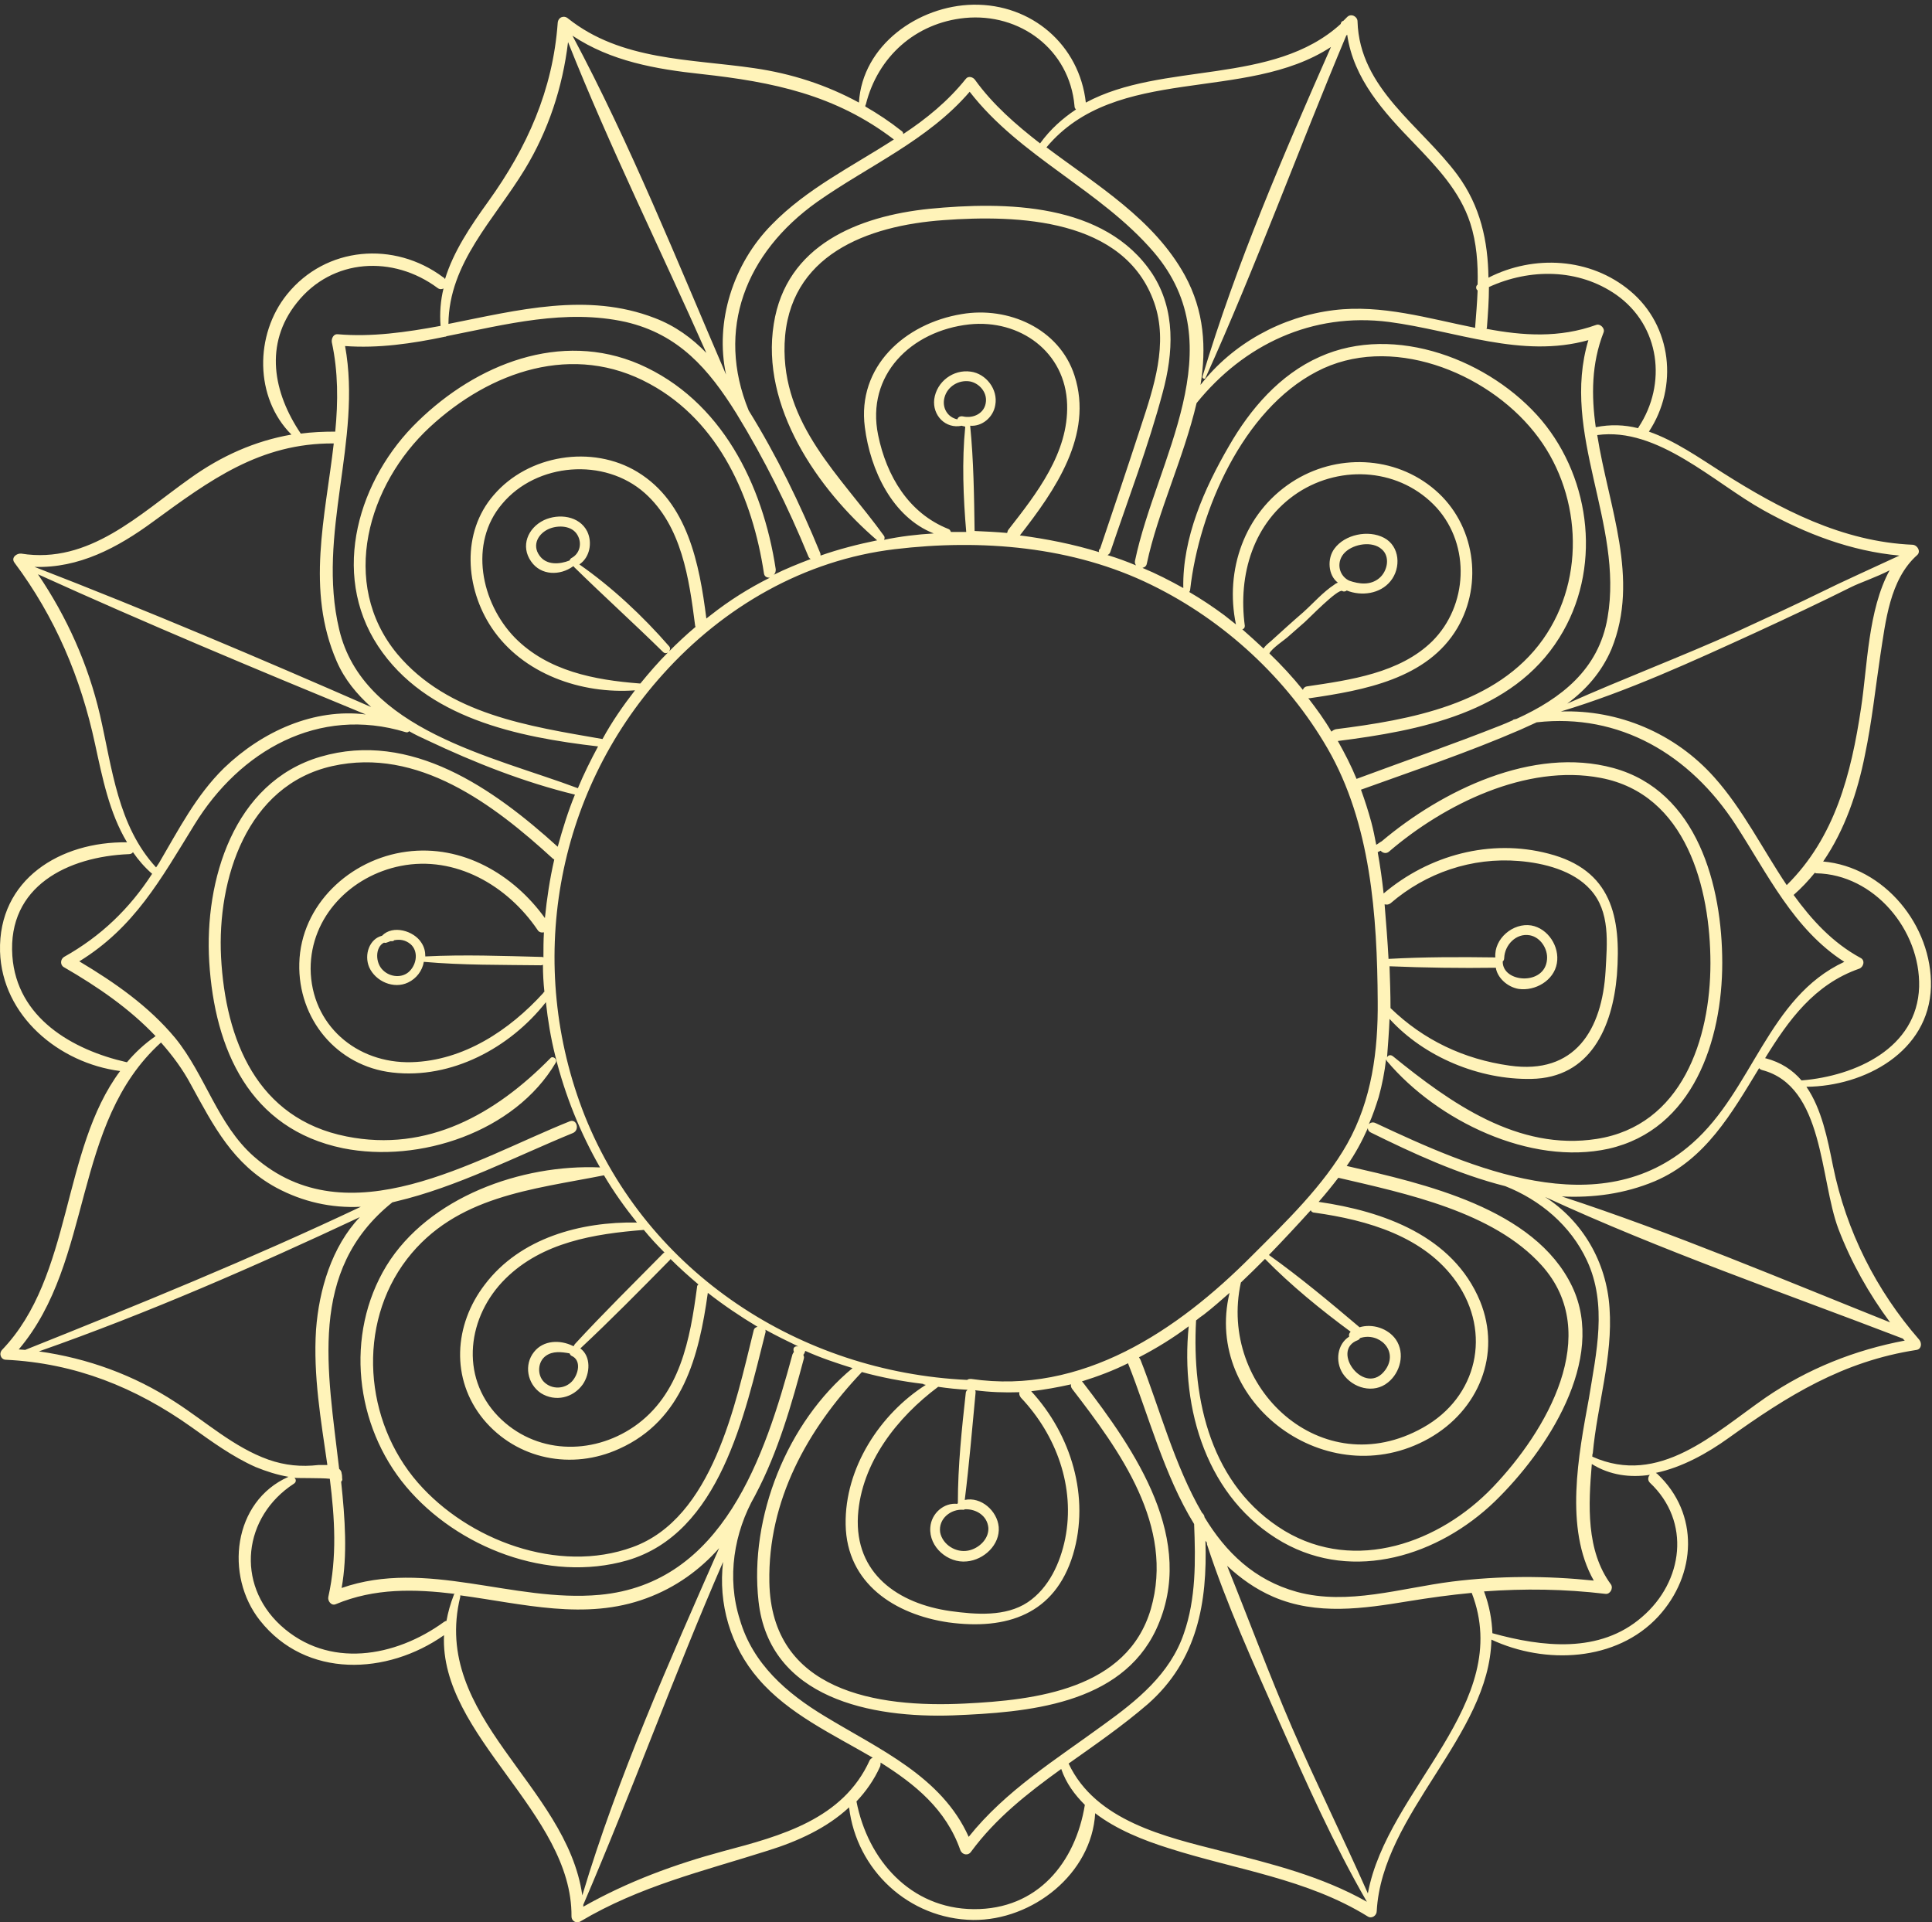 <svg width="398" height="396" viewBox="0 0 398 396" fill="none" xmlns="http://www.w3.org/2000/svg">
<rect x="0" y="0" width="398" height="396" fill="#333333" stroke="none"/>
<path d="M377.604 240.187C376.488 234.615 375.272 228.434 372.129 223.875C384.093 223.773 397.376 216.681 397.781 203.307C398.086 190.641 388.149 178.584 375.576 177.47C380.037 170.985 382.674 163.183 384.194 155.483C385.614 148.694 386.324 141.906 387.338 135.117C388.453 128.025 389.264 119.413 394.942 114.347C395.754 113.637 395.044 112.32 394.03 112.219C379.53 111.611 366.755 104.924 354.79 97.325C350.024 94.285 344.955 90.739 339.682 88.915C345.766 79.695 344.448 67.131 335.829 59.937C327.616 53.047 315.956 52.44 306.627 57.202C306.526 49.704 305.005 42.51 300.24 36.026C292.736 25.893 280.062 18.294 279.656 4.413C279.656 3.4 278.338 2.691 277.527 3.501C277.223 3.805 277.02 4.008 276.716 4.312C276.513 4.312 276.31 4.515 276.209 4.819V4.92C262.216 17.686 239.504 12.62 223.686 21.131C222.368 9.277 212.533 0.766 200.467 0.968C189.212 1.171 177.653 9.277 176.943 21.131C170.251 17.484 163.052 15.153 155.346 14.039C142.165 12.114 127.97 12.519 117.019 3.805C116.208 3.096 114.991 3.501 114.89 4.717C113.876 18.598 108.603 30.352 100.593 41.497C96.943 46.563 93.394 51.832 91.67 57.505C91.569 57.303 91.468 57.202 91.265 57.1C81.227 49.602 67.133 50.717 59.123 60.647C52.431 68.955 52.431 81.924 60.035 89.523C52.532 90.84 45.637 93.88 39.148 98.541C28.704 105.937 18.362 116.272 4.369 114.043C3.457 113.941 2.24 114.853 2.95 115.866C11.366 127.113 16.638 139.576 19.578 153.254C21.099 160.245 22.519 167.439 26.169 173.518C12.481 173.315 -0.396 181.117 0.009 196.011C0.415 209.284 12.177 219.011 24.75 220.632C12.582 236.945 15.016 262.883 0.415 278.081C-0.295 278.892 0.212 280.108 1.226 280.108C15.523 280.817 27.893 285.782 39.452 293.989C43.711 297.028 47.868 300.068 52.633 302.196C54.864 303.108 57.095 303.817 59.427 304.222C47.969 309.288 46.245 324.588 53.546 333.808C63.077 345.865 79.807 345.055 91.468 336.848C90.555 357.618 117.932 373.425 117.729 394.803C117.729 395.715 118.743 396.323 119.554 395.816C131.823 388.521 144.801 385.482 158.185 381.226C164.37 379.301 170.353 376.565 174.915 372.31C176.436 385.178 187.184 395.31 200.467 395.513C212.736 395.614 224.903 385.988 225.613 373.526C229.973 376.869 235.55 379.099 240.721 380.72C254.612 385.178 269.213 387.002 281.786 394.803C282.597 395.31 283.611 394.601 283.611 393.689C284.726 373.526 306.83 357.517 307.236 337.76C318.288 342.927 332.99 342.319 341.609 332.997C349.517 324.385 350.126 311.821 341.406 303.614C341.304 303.513 341.203 303.513 341.102 303.412C346.476 302.297 351.748 299.359 356.108 296.218C368.276 287.504 379.632 280.412 394.841 278.081C395.855 277.879 395.956 276.663 395.348 275.954C386.527 265.822 380.341 253.663 377.604 240.187ZM378.719 253.156C381.355 260.046 385.006 266.531 389.366 272.407C367.059 263.491 344.65 253.967 321.735 246.469C328.123 246.773 334.612 245.963 340.899 243.328C351.343 238.87 356.716 229.346 362.395 220.025C362.496 220.227 362.699 220.328 363.003 220.43C375.779 223.773 374.866 242.923 378.719 253.156ZM328.326 325.601C318.592 324.588 308.858 324.588 299.124 325.804C288.681 327.121 277.628 330.768 267.185 327.931C258.363 325.5 252.483 319.724 248.123 312.531C248.123 312.125 247.818 311.821 247.616 311.619C241.937 301.892 238.794 289.835 234.941 280.108C234.84 279.905 234.738 279.804 234.637 279.601C238.186 277.777 241.633 275.65 244.878 273.218C243.154 290.24 248.63 308.782 264.244 317.698C278.947 326.006 296.387 320.434 307.946 309.288C318.592 298.954 331.064 280.108 323.865 265.011C316.159 248.901 293.345 243.835 277.426 240.187C279.149 237.756 280.569 235.121 281.786 232.386C281.786 232.791 281.988 233.095 282.394 233.298C291.013 237.553 300.442 241.91 310.075 244.342C317.274 247.179 323.56 252.447 326.906 259.641C331.165 268.76 328.833 278.689 327.312 288.112C325.183 299.663 322.242 314.861 328.326 325.601ZM70.276 305.235C70.479 305.033 70.58 304.83 70.479 304.526C70.479 304.222 70.479 303.918 70.377 303.513C70.377 303.209 70.175 302.804 69.87 302.601C67.538 282.337 63.28 261.769 80.821 247.685C81.125 247.584 81.328 247.584 81.632 247.482C94.104 244.544 106.17 238.262 118.033 233.399C119.452 232.791 118.844 230.461 117.425 230.967C97.653 238.87 71.695 255.284 52.329 238.262C44.826 231.676 42.291 221.443 36.106 213.844C30.631 207.258 23.634 202.395 16.334 198.038C27.69 191.047 33.064 181.219 40.06 169.871C49.389 154.672 65.612 145.351 83.559 150.822C83.863 150.924 84.167 150.822 84.269 150.62C85.485 151.329 86.803 151.937 88.121 152.545C97.754 157.104 107.995 161.157 118.439 163.69C117.019 167.135 115.904 170.782 114.89 174.43C101.708 162.474 84.674 150.417 66.017 155.888C48.071 161.157 42.088 181.421 43.102 198.139C44.218 216.174 51.416 232.588 70.681 236.54C86.398 239.681 106.068 233.196 114.484 218.91C114.89 218.201 113.876 217.39 113.369 217.998C102.114 229.447 88.121 237.452 71.391 234.108C52.938 230.461 46.448 214.249 45.536 197.126C44.724 181.117 50.808 161.765 68.451 157.813C86.094 153.862 101.708 165.716 113.876 176.862C113.977 176.963 114.079 176.963 114.18 177.064C113.267 181.016 112.659 185.069 112.253 189.122C105.764 180.104 95.219 173.923 83.761 175.443C72.101 176.963 61.962 186.386 61.657 198.443C61.353 209.892 69.363 219.619 80.821 220.936C92.988 222.355 105.054 215.87 112.456 206.447C112.862 210.196 113.47 213.844 114.383 217.491C116.411 225.698 119.554 233.399 123.61 240.491C107.488 239.782 88.324 246.571 79.604 260.756C70.986 274.94 73.115 293.685 83.66 306.249C94.205 318.813 112.963 326.108 129.186 321.447C148.35 315.874 153.42 291.354 157.678 274.535C157.78 274.333 157.678 274.13 157.678 273.927C159.909 275.143 162.14 276.258 164.472 277.372C164.066 277.271 163.559 277.372 163.458 277.879C163.458 278.081 163.458 278.284 163.559 278.487C163.458 278.588 163.356 278.791 163.255 278.993C157.577 299.967 148.958 326.209 123.508 328.539C105.663 330.16 87.817 321.042 70.377 327.121C71.594 320.332 71.087 312.835 70.276 305.235ZM137.805 133.091C132.431 126.91 126.043 120.933 119.351 116.272C121.48 114.853 122.089 111.814 120.973 109.483C119.351 106.241 115.093 105.734 112.051 107.153C108.705 108.774 107.184 112.523 109.414 115.664C111.442 118.602 115.397 118.602 118.033 116.677C118.134 116.677 118.134 116.677 118.236 116.677C118.236 116.677 118.236 116.677 118.236 116.778C124.218 122.655 130.505 128.329 136.588 134.307C136.892 134.611 137.298 134.611 137.602 134.408C135.574 136.435 133.749 138.562 131.924 140.791C131.823 140.791 131.823 140.791 131.721 140.791C122.494 140.082 112.862 138.258 106.068 131.369C99.072 124.175 96.537 111.915 103.432 103.809C110.53 95.298 124.522 94.184 132.837 101.58C140.441 108.369 141.962 119.21 143.179 128.734C143.179 128.937 143.28 129.038 143.28 129.14C141.354 130.761 139.529 132.483 137.805 134.206C138.109 133.8 138.109 133.395 137.805 133.091ZM117.729 114.955C117.526 115.056 117.425 115.259 117.323 115.461C115.295 116.272 112.558 116.474 111.138 114.448C109.516 112.219 110.935 109.787 113.267 108.875C115.092 108.166 117.83 108.267 118.946 110.192C119.959 111.915 119.452 114.043 117.729 114.955ZM131.316 97.223C121.987 91.549 108.806 93.677 101.708 101.985C95.016 109.686 95.828 121.135 101.303 129.342C107.691 138.866 119.757 143.02 130.809 142.21C128.375 145.351 126.043 148.694 124.117 152.241C109.009 149.606 92.279 147.175 81.835 134.712C69.769 120.122 75.853 99.756 88.527 88.003C100.999 76.453 118.134 70.475 133.851 79.087C148.249 86.889 155.042 102.695 157.374 118.096C157.476 118.805 157.983 119.007 158.591 119.007C154.332 121.135 150.277 123.668 146.424 126.708C146.119 126.91 145.815 127.214 145.511 127.417C144.091 116.17 141.658 103.505 131.316 97.223ZM136.588 138.866C149.06 124.985 165.689 115.36 184.345 113.131C202.089 111.003 221.05 112.523 237.273 120.527C252.178 127.822 265.157 139.778 273.471 154.166C282.394 169.567 283.712 188.716 283.814 206.245C283.915 216.377 282.597 226.61 277.527 235.628C272.66 244.24 264.853 251.738 257.856 258.729C242.546 274.13 222.875 287.403 200.061 284.059C199.757 284.059 199.453 284.059 199.25 284.262C164.877 282.641 133.445 262.275 120.466 229.853C108.198 198.848 114.281 163.589 136.588 138.866ZM331.165 127.214C329.34 137.954 321.532 143.932 312.407 148.087C312.306 148.087 312.103 148.188 312.001 148.188C311.799 148.188 311.697 148.289 311.596 148.391C310.683 148.796 309.771 149.201 308.96 149.505C299.226 153.355 289.289 156.8 279.454 160.448C278.338 157.712 277.02 155.179 275.601 152.646C292.331 150.518 311.596 146.871 321.228 131.369C329.948 117.488 327.92 98.946 317.578 86.585C307.134 74.224 287.362 66.523 271.849 73.514C263.636 77.162 257.552 84.254 253.192 91.853C248.123 100.567 243.56 110.8 243.763 121.135C241.025 119.615 238.287 118.197 235.347 116.981C235.752 116.88 236.158 116.677 236.259 116.069C238.49 105.532 243.864 94.285 246.5 83.038C256.234 70.981 270.328 64.294 286.146 66.32C299.935 68.144 313.421 73.919 327.211 70.069C321.431 89.32 334.511 107.862 331.165 127.214ZM276.513 121.743C276.817 121.946 277.223 121.844 277.426 121.642C280.468 122.858 284.321 122.351 286.45 119.717C288.681 116.981 288.376 112.523 285.132 110.8C281.887 109.078 277.02 110.091 274.891 113.029C273.37 115.056 273.573 118.501 275.601 120.021C275.398 120.122 275.094 120.223 274.891 120.426C272.559 121.946 270.531 124.276 268.503 126.1C266.272 128.025 264.042 130.051 261.811 132.078C261.203 132.584 260.594 133.091 260.29 133.598C258.87 132.28 257.451 130.963 255.93 129.646C256.234 129.545 256.437 129.342 256.437 128.937C255.017 118.399 258.161 107.558 267.388 101.479C276.412 95.602 288.579 96.514 295.981 104.62C302.977 112.422 302.369 124.783 295.068 132.078C288.376 138.664 278.135 140.082 269.213 141.399C268.706 141.501 268.503 141.805 268.402 142.109C266.272 139.474 263.94 136.941 261.507 134.611C261.912 133.598 264.853 131.673 265.461 131.065C266.576 130.051 267.692 129.14 268.807 128.126C269.618 127.417 275.601 121.236 276.513 121.743ZM277.121 113.739C278.947 112.016 282.698 111.408 284.625 113.131C286.45 114.651 285.841 117.69 284.118 119.109C282.293 120.629 279.961 120.325 277.933 119.615C277.933 119.615 277.831 119.514 277.73 119.514C275.601 118.298 275.296 115.461 277.121 113.739ZM269.821 143.831C280.873 142.21 294.054 139.88 300.24 129.342C305.613 120.122 303.788 107.963 295.677 100.972C287.362 93.778 275.195 93.373 266.069 99.351C256.336 105.734 252.28 117.488 254.612 128.633C253.801 128.025 252.99 127.316 252.178 126.708C249.846 124.985 247.413 123.364 244.979 121.946C245.081 121.844 245.182 121.642 245.182 121.439C247.007 105.228 256.031 84.457 271.241 76.554C286.247 68.651 306.12 76.554 316.057 89.016C325.69 100.972 326.906 118.906 317.882 131.673C308.351 145.148 290.404 148.289 275.195 150.214C274.789 150.316 274.485 150.518 274.282 150.721C272.863 148.289 271.241 146.06 269.517 143.831C269.72 143.831 269.72 143.831 269.821 143.831ZM233.826 115.461C233.725 115.866 233.826 116.17 234.029 116.474C232.102 115.664 230.176 114.955 228.148 114.347C228.351 114.245 228.655 114.043 228.756 113.637C232.406 102.796 236.564 91.955 239.504 80.911C241.735 72.704 242.242 63.889 237.375 56.391C227.641 41.699 207.058 41.497 191.443 43.017C176.741 44.536 161.937 50.514 159.402 66.726C156.664 83.748 168.426 100.77 180.695 111.307C176.741 112.118 172.786 113.131 169.035 114.448C169.035 114.245 169.035 114.043 168.933 113.84C164.776 103.708 160.01 93.88 154.231 84.558C147.437 67.942 153.521 52.136 168.325 41.598C178.971 34.1 191.139 28.933 199.757 18.902C210.201 32.378 226.627 39.065 237.679 51.933C254.409 71.488 238.186 94.69 233.826 115.461ZM226.424 113.739C221.152 112.118 215.575 111.003 210.099 110.294C217.299 101.074 225.309 89.624 221.354 77.365C218.211 67.638 207.666 63.078 198.135 64.699C186.373 66.624 176.538 75.541 178.16 88.003C179.275 96.818 183.838 106.545 192.355 109.889C188.908 110.091 185.461 110.496 182.115 111.206C182.216 111.003 182.317 110.699 182.115 110.395C173.192 98.034 161.024 87.497 161.633 70.779C162.342 52.541 178.667 46.462 194.383 45.347C209.593 44.233 231.697 44.942 237.78 62.369C240.721 70.779 237.679 79.796 235.043 87.8C232.305 96.21 229.466 104.62 226.627 113.029C226.323 113.232 226.323 113.536 226.424 113.739ZM205.03 83.444C205.638 80.201 203.103 76.959 199.96 76.554C196.411 76.047 192.964 78.58 192.457 82.228C192.051 85.572 194.789 88.409 198.135 87.699C198.338 87.8 198.642 87.8 198.845 87.902C198.135 94.994 198.439 102.492 199.047 109.585C198.033 109.585 196.918 109.585 195.904 109.585C195.803 109.382 195.701 109.078 195.397 108.977C187.184 105.734 182.621 98.034 180.898 89.624C178.363 77.263 187.691 68.144 199.656 66.827C210.099 65.713 219.529 72.501 219.833 83.342C220.138 93.272 213.547 101.682 207.767 109.078C207.565 109.281 207.565 109.585 207.463 109.787C205.233 109.585 203.002 109.483 200.771 109.382C200.67 102.188 200.568 94.792 199.859 87.699C202.292 87.902 204.624 85.977 205.03 83.444ZM198.338 85.774C197.729 85.673 197.324 85.977 197.222 86.382C195.194 85.977 193.978 83.95 194.586 81.823C195.194 79.594 197.527 78.175 199.859 78.58C201.785 78.986 203.306 80.809 203.103 82.734C202.9 85.166 200.467 86.281 198.338 85.774ZM312.812 203.712C316.26 204.218 320.113 201.989 320.721 198.443C321.33 194.998 318.896 191.249 315.449 190.641C311.697 190.033 307.743 193.377 308.047 197.227C300.747 197.126 293.345 197.126 286.044 197.531C285.841 193.782 285.537 190.033 285.233 186.285C285.639 186.386 286.044 186.386 286.45 186.082C293.75 179.8 303.18 176.558 312.914 177.368C317.984 177.774 324.067 179.293 327.616 183.245C331.773 187.804 331.064 194.289 330.759 199.963C330.05 212.121 324.473 221.443 310.987 219.518C301.558 218.201 293.243 214.249 286.45 207.663C286.45 204.826 286.348 201.888 286.247 199.051C293.547 199.355 300.848 199.456 308.148 199.355C308.453 201.381 310.48 203.307 312.812 203.712ZM309.568 198.038C309.771 197.936 309.872 197.633 309.872 197.329C309.973 194.694 312.306 192.161 315.145 192.668C317.375 193.073 318.896 195.505 318.693 197.633C318.288 203.104 309.466 202.496 309.568 198.038ZM286.247 209.892C293.446 217.795 304.802 222.456 315.449 222.254C327.616 222.051 332.179 211.615 333.091 200.875C334.004 188.818 331.976 179.192 318.998 175.849C307.033 172.708 294.359 176.152 285.03 184.056C284.726 181.219 284.321 178.382 283.814 175.545C284.016 175.443 284.219 175.342 284.422 175.241C284.828 175.747 285.639 175.95 286.247 175.342C297.502 165.716 314.435 157.307 329.745 160.245C347.388 163.589 352.356 182.941 352.356 198.443C352.356 214.047 346.476 231.879 328.934 234.615C312.711 237.148 298.82 227.218 286.957 217.593C286.45 217.188 285.943 217.39 285.74 217.795C285.943 215.06 286.146 212.527 286.247 209.892ZM246.399 272.002C246.906 271.597 247.413 271.192 248.021 270.786C249.846 269.368 251.57 267.848 253.294 266.328C247.818 289.024 273.471 308.072 294.359 296.319C304.599 290.544 309.365 278.993 304.904 268.051C299.327 254.575 284.929 249.509 271.646 247.584C273.066 245.963 274.384 244.342 275.702 242.619C289.593 245.861 307.641 249.61 317.578 260.654C330.354 274.839 318.491 294.901 307.54 306.35C296.589 317.799 279.251 324.081 264.65 315.368C249.441 306.147 245.486 288.416 246.399 272.002ZM277.933 275.346C275.499 276.866 274.992 280.412 276.615 282.945C278.642 285.984 283.002 287.2 285.943 284.769C288.478 282.742 289.492 278.791 287.565 275.954C285.943 273.623 282.698 272.61 280.062 273.421C280.062 273.421 280.062 273.421 279.961 273.319C273.978 268.253 267.793 263.086 261.405 258.526C264.346 255.487 267.185 252.447 270.024 249.306C270.125 249.61 270.429 249.813 270.835 249.813C281.684 251.333 293.446 254.676 300.037 264.099C307.337 274.535 304.397 287.808 293.142 294.09C272.255 305.843 250.86 285.782 255.626 264.2C257.349 262.579 258.972 260.958 260.594 259.337C265.968 264.808 272.052 269.773 278.237 274.333C277.933 274.637 277.831 274.94 277.933 275.346ZM279.758 276.055C279.961 275.954 280.163 275.751 280.163 275.65C284.016 274.333 288.174 278.183 285.436 282.134C281.279 288.011 273.877 278.183 279.758 276.055ZM197.324 309.592C197.324 309.694 197.222 309.694 197.222 309.795C194.485 309.491 191.848 311.72 191.646 314.658C191.341 318.711 195.296 322.055 199.149 321.649C202.698 321.346 206.044 318.205 205.74 314.557C205.435 311.213 202.089 308.275 198.743 308.984C199.656 301.689 200.264 294.293 200.974 286.896C200.974 286.694 200.974 286.491 200.873 286.39C203.914 286.795 206.956 286.896 209.998 286.795C209.897 287.099 209.998 287.504 210.302 287.91C217.603 295.61 221.557 306.35 219.428 316.989C218.414 321.953 216.082 327.121 211.722 330.059C207.159 333.099 200.974 332.592 195.803 331.883C185.055 330.363 176.031 324.183 176.741 312.227C177.45 301.284 184.852 291.962 193.268 285.681C195.296 285.984 197.324 286.187 199.25 286.288C199.25 286.288 199.25 286.288 199.352 286.288C199.149 286.39 198.946 286.694 198.946 286.998C198.135 294.293 197.324 301.993 197.324 309.592ZM198.439 311.011C198.54 311.011 198.642 311.011 198.743 310.909C201.075 310.808 203.407 312.227 203.61 314.76C203.712 317.09 201.582 319.015 199.453 319.42C196.918 319.927 194.18 318.205 193.674 315.672C193.268 312.835 195.904 310.808 198.439 311.011ZM174.206 314.05C174.409 326.209 184.345 332.592 195.397 334.213C207.362 335.834 217.299 332.592 221.05 320.231C224.599 308.376 220.645 295.509 212.432 286.592C215.169 286.288 217.907 285.782 220.645 285.174C220.543 285.478 220.645 285.782 220.847 286.086C230.683 298.852 242.039 314.354 237.071 331.478C232.204 347.993 213.344 350.222 198.743 350.931C180.594 351.843 158.895 348.398 158.49 325.905C158.185 309.086 166.297 294.495 177.552 282.641C181.608 283.755 185.866 284.566 190.125 285.073C190.125 285.073 190.226 285.073 190.226 285.174C190.429 285.174 190.53 285.275 190.733 285.275C181.303 291.253 174.003 302.398 174.206 314.05ZM118.439 276.866C118.337 276.967 118.236 277.17 118.236 277.271C118.134 277.271 118.134 277.271 118.033 277.271C115.397 275.954 111.949 276.055 110.023 278.487C107.893 281.121 108.603 285.073 111.442 286.998C114.383 288.822 118.033 288.011 120.061 285.174C121.582 282.945 121.785 279.399 119.554 277.777C125.84 271.901 131.924 265.72 138.008 259.54C138.109 259.438 138.109 259.438 138.109 259.337C139.934 261.161 141.861 262.883 143.889 264.606C143.686 264.707 143.584 264.91 143.584 265.214C142.165 275.852 140.137 287.302 130.606 293.888C121.886 299.865 110.226 299.561 102.621 291.76C94.611 283.451 96.334 271.09 104.142 263.39C111.746 255.892 122.393 254.17 132.634 253.359C133.952 254.98 135.371 256.5 136.892 258.02C136.791 258.02 136.791 258.121 136.69 258.121C130.505 264.403 124.319 270.482 118.439 276.866ZM117.83 284.566C116.309 286.187 113.673 286.288 112.051 284.667C110.631 283.249 110.733 280.513 112.456 279.297C113.876 278.284 115.599 278.487 117.323 278.791C117.425 278.993 117.526 279.196 117.729 279.297C119.858 280.209 119.148 283.147 117.83 284.566ZM99.883 264.606C93.495 272.914 92.786 284.059 99.579 292.368C106.474 300.676 117.83 302.905 127.564 298.447C140.644 292.57 143.99 279.399 145.815 266.328C149.06 268.861 152.507 271.192 156.056 273.319C155.65 273.421 155.346 273.623 155.245 274.13C151.493 289.227 146.829 312.733 130.302 318.711C114.991 324.284 96.436 317.293 86.094 305.438C75.041 292.773 73.419 272.914 83.863 259.337C93.901 246.368 109.617 245.051 124.421 242.112C126.449 245.557 128.781 248.8 131.214 251.839C119.655 251.637 107.184 254.98 99.883 264.606ZM78.692 192.769C76.157 193.377 74.94 196.619 76.055 199.254C77.374 202.192 81.125 203.813 84.066 202.395C85.789 201.584 87.006 199.963 87.31 198.139C95.32 198.848 103.432 198.747 111.442 198.848C111.645 198.848 111.746 198.747 111.848 198.747C111.848 200.571 111.949 202.496 112.152 204.32C112.051 204.32 111.949 204.421 111.949 204.522C104.953 212.223 95.523 218.505 84.775 218.809C73.419 219.113 64.091 211.108 63.989 199.558C63.989 188.818 72.304 180.408 82.545 178.382C93.8 176.152 104.547 182.434 110.733 191.553C111.037 192.06 111.544 192.161 112.051 192.06C111.949 193.782 111.949 195.505 111.949 197.227C111.848 197.126 111.645 197.126 111.544 197.126C103.635 196.923 95.523 196.619 87.615 197.025C87.615 196.011 87.412 195.1 86.803 194.188C85.282 191.756 80.922 190.439 78.692 192.769ZM84.37 200.064C82.849 201.584 80.314 201.28 78.894 199.862C77.272 198.342 77.272 195.1 79.097 194.188C79.199 194.188 79.401 194.289 79.604 194.188C79.909 194.086 80.213 193.985 80.415 193.884C80.517 193.884 80.72 193.884 80.821 193.884C81.024 193.884 81.125 193.782 81.227 193.681C82.342 193.478 83.457 193.58 84.573 194.492C86.195 195.91 85.891 198.544 84.37 200.064ZM155.549 308.072C155.549 307.971 155.65 307.971 155.65 307.87C160.315 299.055 163.154 289.024 165.587 279.905C165.689 279.601 165.587 279.297 165.486 279.095C165.689 278.892 165.79 278.588 165.891 278.284C169.035 279.703 172.381 280.817 175.625 281.83C162.14 292.976 154.332 312.531 156.259 329.857C158.49 349.918 179.58 353.971 196.411 353.363C211.519 352.755 230.885 351.235 238.186 335.632C246.703 317.293 233.826 298.751 223.078 284.769C222.977 284.667 222.875 284.566 222.875 284.566C226.12 283.553 229.365 282.337 232.406 280.817V280.918C236.564 291.354 239.808 303.918 245.993 313.949C246.297 321.447 246.399 329.35 243.864 336.544C241.025 344.852 234.231 350.323 227.337 355.288C217.501 362.482 207.159 368.865 199.554 378.389C193.978 365.927 181.101 360.354 169.947 353.566C162.038 348.804 155.042 342.724 152.406 333.605C149.668 324.993 151.189 315.672 155.549 308.072ZM283.408 231.372C282.8 231.068 282.293 231.271 281.988 231.575C282.8 229.751 283.408 227.928 284.016 226.002C284.726 223.469 285.233 220.835 285.537 218.201C285.537 218.302 285.639 218.403 285.74 218.606C296.082 230.866 315.246 240.187 331.368 236.641C348.808 232.69 354.79 214.249 354.79 198.342C354.79 182.536 349.72 162.981 332.382 158.219C315.753 153.659 296.995 162.879 284.625 173.315C284.219 173.518 283.915 173.822 283.509 174.025C283.205 172.404 282.901 170.884 282.495 169.364C281.887 167.135 281.177 164.906 280.366 162.677C291.317 158.725 302.47 154.976 313.218 150.316C314.333 149.809 315.449 149.302 316.564 148.796C333.598 146.871 348.098 155.382 357.528 169.871C364.118 180.003 369.492 191.452 379.936 198.139C364.22 205.434 361.076 224.584 348.605 235.527C329.441 252.447 302.876 240.491 283.408 231.372ZM395.348 203.307C394.942 215.972 382.167 221.646 371.216 222.558H371.115C369.289 220.43 366.856 218.809 363.713 217.998C363.713 217.998 363.713 217.998 363.611 217.998C368.478 210.095 373.751 202.8 382.978 199.558C383.89 199.254 384.296 197.835 383.282 197.329C377.502 194.188 373.244 189.527 369.492 184.359C371.115 182.941 372.534 181.421 373.852 179.8C373.954 179.8 374.055 179.901 374.156 179.901C386.02 180.104 395.652 191.553 395.348 203.307ZM383.383 145.857C381.355 159.435 378.009 172.505 368.073 182.333C363.104 174.937 359.049 166.73 353.168 160.144C345.056 151.025 333.396 146.161 321.532 146.567C335.322 142.413 348.706 136.232 361.786 130.254C368.377 127.214 374.866 124.175 381.355 120.933C383.181 120.021 386.527 118.906 389.264 117.488C384.803 125.695 384.701 137.245 383.383 145.857ZM363.307 105.126C372.027 109.99 381.355 113.536 391.292 114.448C387.338 116.272 377.401 120.831 376.286 121.439C370.101 124.479 363.915 127.316 357.73 130.153C346.273 135.32 334.41 139.778 322.851 144.946C326.704 142.109 329.948 138.461 331.976 133.699C337.857 119.21 331.368 104.417 329.036 89.624C341.507 87.902 353.066 99.452 363.307 105.126ZM306.323 67.334C306.526 64.598 306.729 61.862 306.729 59.127C315.145 55.276 325.183 55.276 332.99 60.748C342.014 67.131 343.434 79.087 337.553 88.003C337.553 88.105 337.451 88.105 337.451 88.206C334.612 87.497 331.773 87.395 328.732 88.003C327.819 81.519 327.819 74.933 330.354 68.448C330.658 67.638 329.644 66.624 328.833 66.928C321.228 69.664 313.725 69.157 306.222 67.739C306.222 67.739 306.323 67.536 306.323 67.334ZM274.181 9.682C264.447 31.77 254.612 54.466 247.717 77.567C247.616 77.972 248.224 78.175 248.325 77.871C258.769 54.77 267.489 30.757 277.324 7.352C277.426 7.25 277.426 7.25 277.527 7.149C278.845 16.268 285.03 23.056 291.317 29.541C295.981 34.404 300.747 39.369 302.876 45.955C304.194 50.008 304.498 54.365 304.397 58.62C303.991 58.924 303.991 59.532 304.397 59.836C304.295 62.369 304.093 64.801 303.89 67.334C303.89 67.435 303.89 67.435 303.89 67.536C294.257 65.611 284.625 62.673 274.789 63.889C264.042 65.206 253.902 70.779 247.311 79.29C248.528 71.691 248.123 64.091 244.067 56.695C237.679 45.144 226.12 38.255 215.575 30.352C229.973 13.127 256.538 21.233 274.181 9.682ZM178.363 21.537C180.796 11.708 188.604 4.717 198.743 3.704C210.099 2.59 220.34 10.189 221.354 21.84C221.354 22.145 221.456 22.347 221.659 22.55C218.921 24.373 216.386 26.603 214.257 29.541C209.288 25.691 204.523 21.537 200.873 16.471C200.467 15.863 199.453 15.559 198.946 16.268C195.296 20.827 190.834 24.475 186.069 27.616C186.069 27.413 185.968 27.109 185.765 27.008C183.331 25.083 180.898 23.462 178.262 21.942C178.262 21.739 178.261 21.638 178.363 21.537ZM184.142 28.73C175.524 34.303 166.196 38.862 158.996 46.259C150.986 54.365 147.235 66.32 149.567 77.162C139.529 53.858 129.896 29.744 117.932 7.352C125.84 12.62 135.067 14.241 144.497 15.255C159.199 16.876 172.076 19.51 184.142 28.73ZM108.096 34.911C112.963 26.907 115.904 17.99 117.019 8.669C125.638 30.352 136.081 51.426 145.511 72.704C142.571 69.664 139.123 67.131 134.865 65.51C120.973 60.14 106.677 63.889 92.38 66.726C92.481 54.162 101.81 45.246 108.096 34.911ZM91.67 69.36C91.772 69.36 91.873 69.36 91.975 69.259C104.243 66.827 116.512 63.585 128.882 66.32C139.833 68.853 146.018 76.047 151.696 85.166C157.476 94.589 162.342 104.417 166.5 114.549C166.601 114.853 166.804 115.056 167.007 115.157C164.37 116.17 161.836 117.184 159.402 118.399C159.706 118.096 159.808 117.792 159.808 117.285C157.171 99.858 148.654 82.43 131.721 75.034C115.498 68.043 98.16 75.034 86.094 86.787C73.926 98.541 67.944 117.994 77.881 133.091C87.716 147.985 106.677 151.835 123.204 153.761C121.683 156.598 120.264 159.435 119.047 162.373C101.506 155.787 74.737 150.417 69.87 129.646C65.206 109.99 74.636 90.739 71.087 71.285C77.982 71.792 84.877 70.779 91.67 69.36ZM61.15 62.369C68.451 53.149 81.024 52.541 90.149 59.329C90.555 59.633 90.96 59.633 91.366 59.431C90.758 61.862 90.555 64.497 90.758 67.131C83.66 68.448 76.562 69.461 69.566 68.853C68.755 68.752 68.248 69.664 68.35 70.475C69.668 76.554 69.668 82.734 69.059 88.915C69.059 88.915 69.059 88.915 68.958 88.915C66.626 88.915 64.294 89.016 61.962 89.32C56.283 80.911 54.357 70.88 61.15 62.369ZM31.543 107.457C43.203 98.946 53.546 91.245 68.755 91.347C67.031 106.444 62.975 121.54 69.363 136.232C70.986 139.981 73.521 143.02 76.461 145.655C53.546 135.624 30.428 125.796 7.107 116.778C16.233 117.082 24.243 112.827 31.543 107.457ZM20.593 147.276C18.159 136.84 13.799 127.113 7.817 118.298C30.124 128.43 52.735 137.853 75.346 147.175C64.699 145.857 54.053 150.62 46.144 158.219C40.364 163.893 36.816 170.884 32.76 177.774C32.557 178.078 32.354 178.382 32.151 178.686C24.243 170.073 23.127 158.32 20.593 147.276ZM2.544 196.923C1.53 182.536 14.002 176.456 26.575 175.95C26.98 175.95 27.285 175.747 27.386 175.545C28.501 177.166 29.819 178.686 31.34 180.003C26.676 187.196 20.795 192.87 13.191 197.126C12.38 197.633 12.38 198.848 13.191 199.254C20.187 203.307 26.676 207.765 32.05 213.439C29.718 215.06 27.791 216.884 26.169 218.809H26.068C14.914 216.276 3.457 209.69 2.544 196.923ZM3.862 277.98C19.376 259.641 14.712 231.474 33.166 214.756C35.498 217.39 37.627 220.227 39.35 223.469C44.015 231.98 47.969 239.782 56.892 244.646C62.367 247.584 68.248 248.901 74.332 248.597C51.619 259.337 28.501 268.76 5.18 278.081C4.775 278.081 4.268 277.98 3.862 277.98ZM55.27 300.676C48.172 298.143 42.392 292.874 36.106 288.821C27.589 283.249 18.058 279.804 8.02 278.385C30.529 270.482 52.532 260.857 74.129 250.725C68.35 256.804 65.713 265.72 65.105 273.927C64.496 283.35 66.119 292.57 67.437 301.791C66.93 301.791 66.322 301.791 65.612 301.791C62.063 302.196 58.717 301.892 55.27 300.676ZM93.495 328.539C92.786 330.363 92.279 332.187 91.975 333.909C91.772 333.909 91.67 334.011 91.468 334.112C81.429 341.407 67.64 343.839 57.804 334.821C48.476 326.209 50.098 312.429 60.542 305.641C61.049 305.337 61.049 304.729 60.644 304.425C61.252 304.526 66.22 304.425 67.944 304.628C68.958 312.733 69.465 320.738 67.64 328.945C67.437 329.755 68.248 330.87 69.161 330.464C77.171 327.121 85.384 327.323 93.698 328.337C93.495 328.438 93.495 328.438 93.495 328.539ZM94.814 328.945C94.814 328.843 94.814 328.742 94.814 328.641C107.691 330.363 120.568 333.909 133.141 329.249C139.224 327.019 144.193 323.372 148.147 318.914C137.906 342.218 127.26 366.028 119.959 390.446C116.715 367.649 88.73 353.768 94.814 328.945ZM149.06 381.328C138.92 384.063 129.288 387.609 120.162 392.777C120.162 392.676 120.162 392.574 120.162 392.372C130.2 369.068 138.819 345.055 148.958 321.751C147.944 330.262 150.378 339.077 156.259 345.865C162.444 353.059 171.468 357.213 179.782 362.077C179.58 362.178 179.377 362.279 179.174 362.583C173.699 374.742 160.923 378.187 149.06 381.328ZM200.568 393.283C187.59 393.182 178.768 383.151 176.436 371.094C178.363 369.068 180.087 366.636 181.303 363.9C181.405 363.596 181.405 363.394 181.405 363.09C188.502 367.548 194.89 372.715 197.831 381.125C198.236 382.138 199.453 382.341 200.061 381.429C205.131 374.539 211.722 369.372 218.617 364.407C219.631 367.345 221.354 369.676 223.484 371.803C221.557 383.658 213.75 393.385 200.568 393.283ZM251.671 381.328C240.112 378.389 225.714 375.147 220.138 363.292C225.714 359.341 231.291 355.491 236.462 351.033C246.703 342.015 248.731 330.059 248.325 317.394C248.427 317.495 248.528 317.698 248.63 317.799C248.63 317.901 248.63 318.002 248.63 318.103C252.685 330.566 258.262 342.724 263.535 354.68C269.111 367.244 274.688 379.808 281.583 391.764C272.255 386.495 262.014 383.962 251.671 381.328ZM281.786 390.041C276.716 378.592 271.139 367.345 266.171 355.896C261.405 344.852 257.248 333.605 252.787 322.561C255.524 325.094 258.566 327.323 262.318 328.945C271.241 332.795 280.873 331.376 290.1 329.857C294.46 329.147 298.82 328.539 303.18 328.134C312.001 350.931 285.74 368.46 281.786 390.041ZM338.263 333.099C329.543 340.698 317.679 339.279 307.439 336.442C307.337 333.707 306.83 330.768 305.715 327.83C314.029 327.222 322.242 327.323 330.759 328.337C331.672 328.438 332.382 327.222 331.875 326.412C326.704 319.42 327.211 309.998 327.92 301.588C331.672 303.918 335.829 304.425 339.885 303.817C339.479 304.222 339.378 304.932 339.885 305.438C348.402 313.442 346.78 325.804 338.263 333.099ZM363.713 287.91C353.066 295.306 341.811 306.249 328.022 300.068C328.022 299.865 328.022 299.561 328.123 299.359C329.036 289.429 332.28 279.5 331.571 269.469C330.962 259.945 325.994 251.535 318.288 246.571C342.217 257.615 367.464 266.328 392.002 275.751C392.103 275.852 392.205 276.055 392.407 276.156C382.167 278.081 372.433 281.932 363.713 287.91Z" fill="#FFF3B9"/>
</svg>
